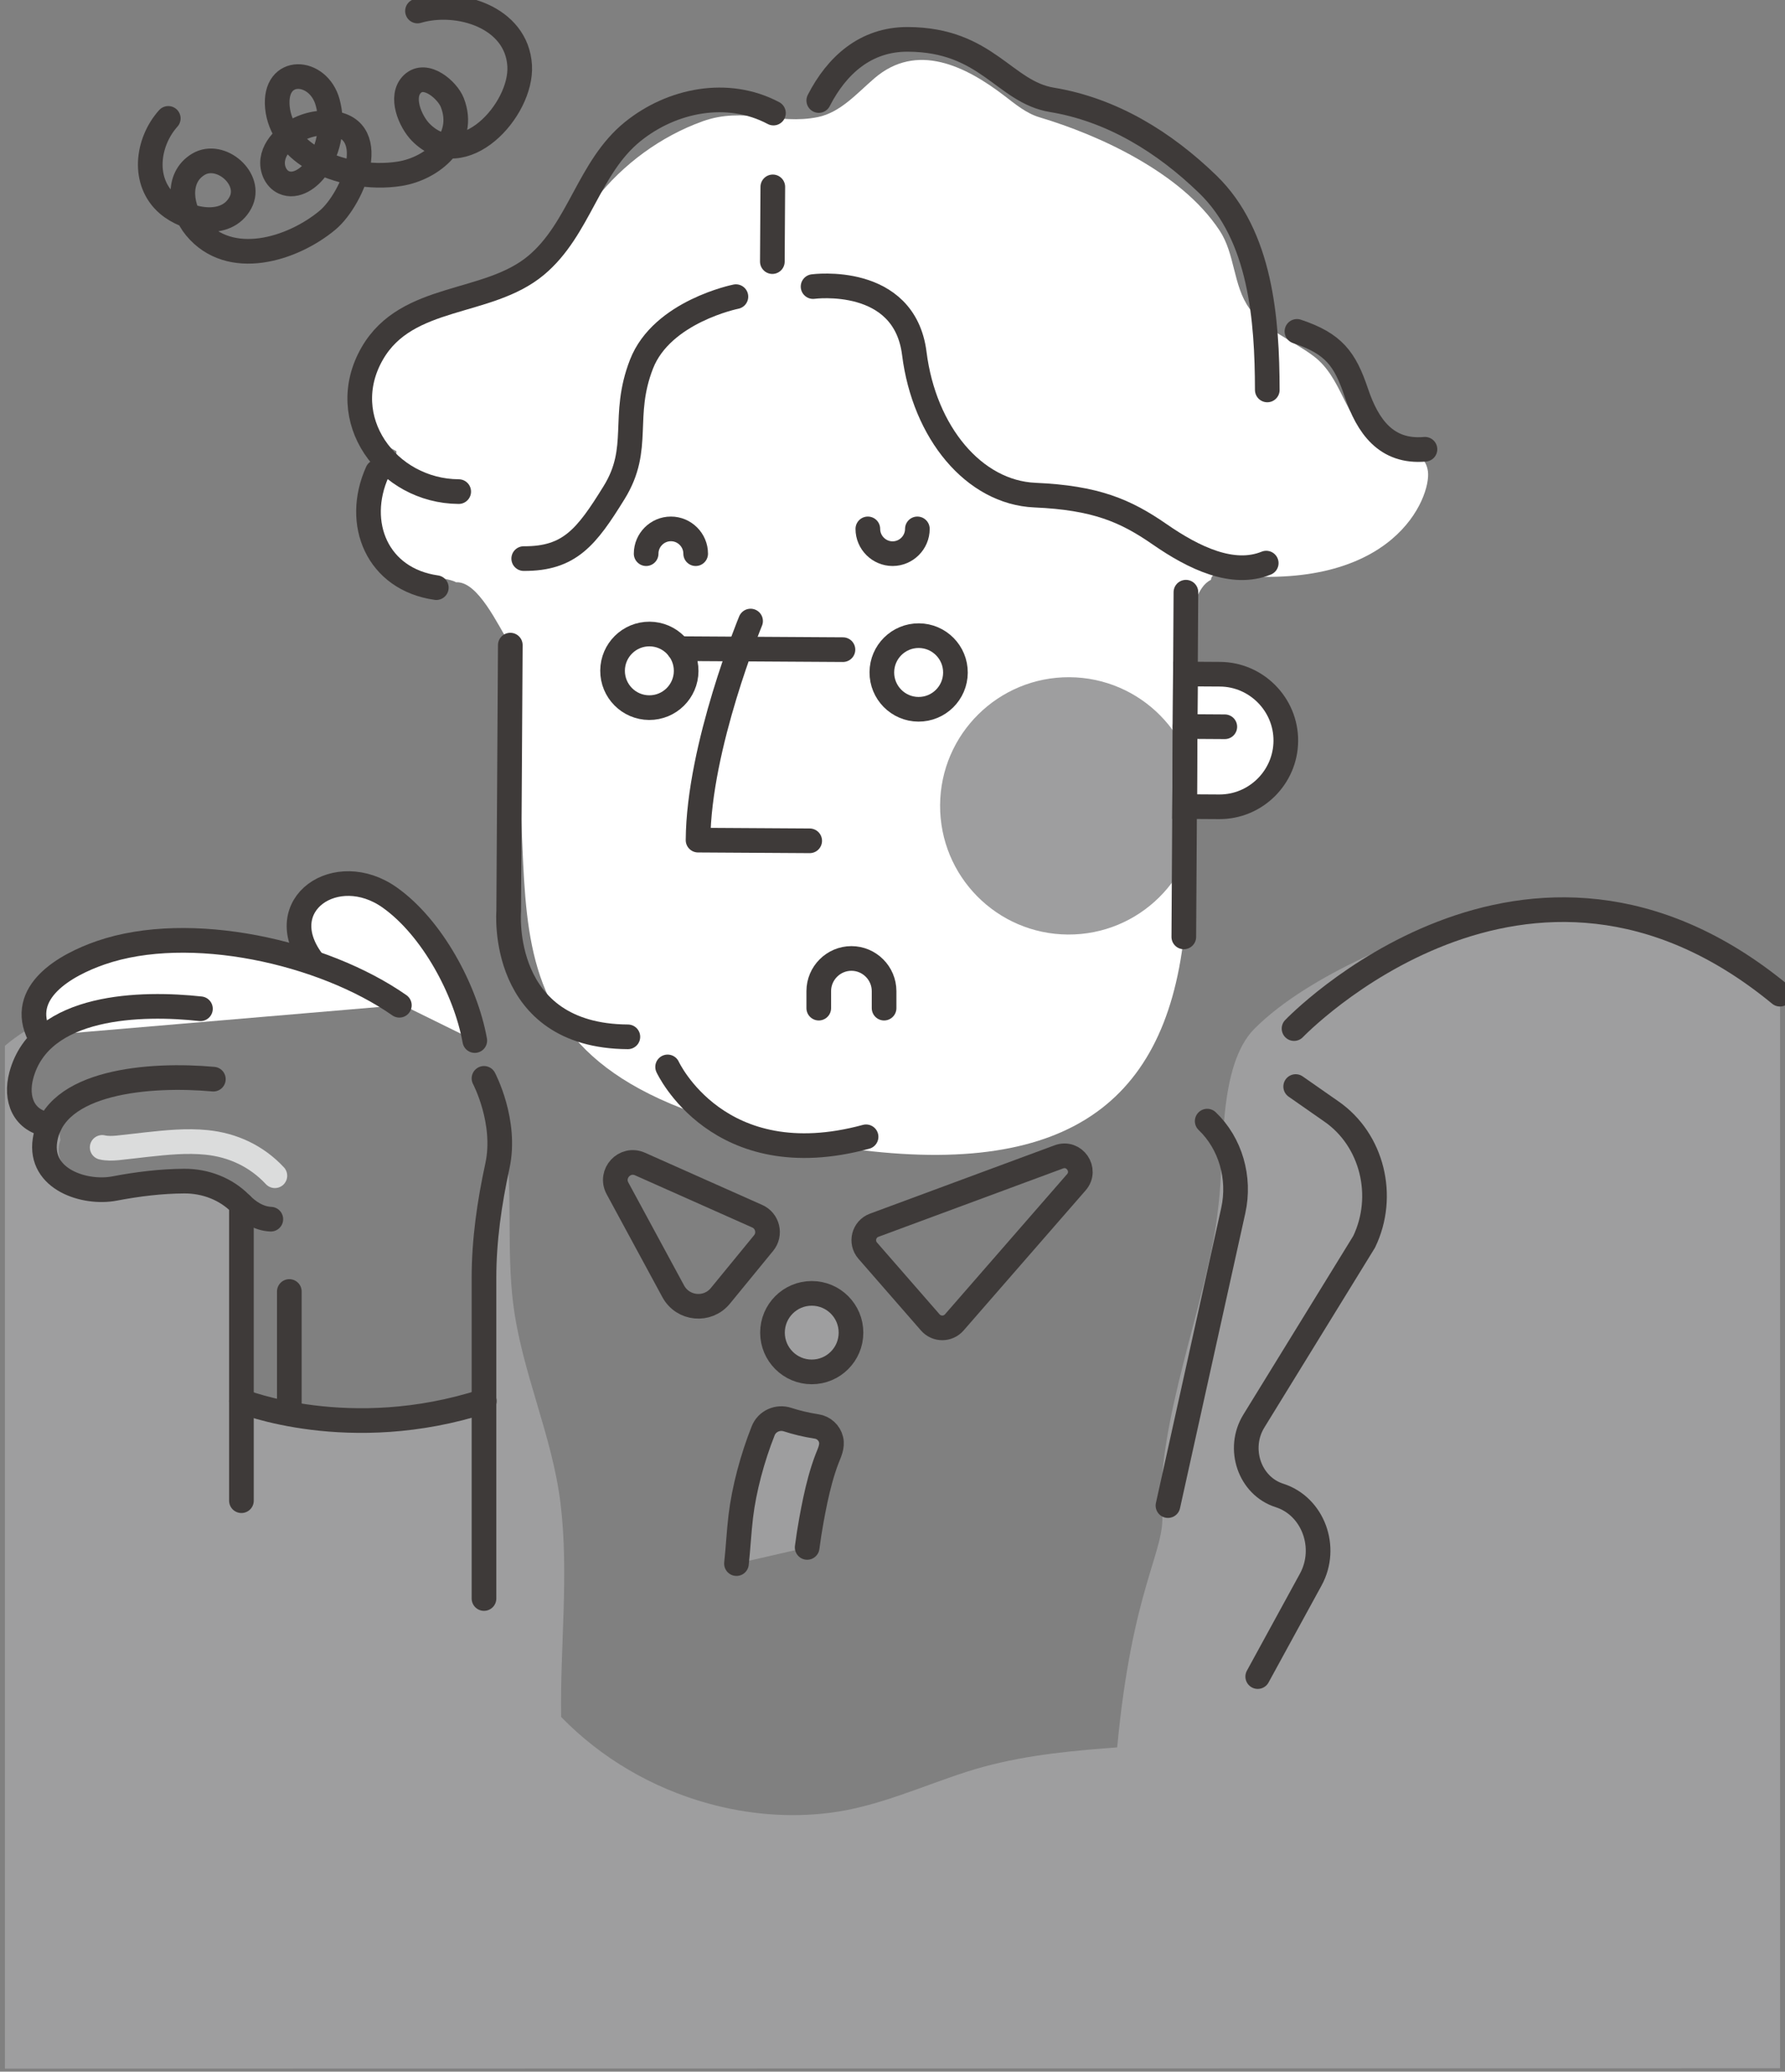 <?xml version="1.0" encoding="UTF-8"?>
<svg width="362px" height="420px" viewBox="0 0 362 420" version="1.1" xmlns="http://www.w3.org/2000/svg" xmlns:xlink="http://www.w3.org/1999/xlink">
    <rect x="0" y="0" width="362" height="420" fill="#808080" stroke="none"/>
    <!-- Generator: sketchtool 49.2 (51160) - http://www.bohemiancoding.com/sketch -->
    <title>FEACD7B4-B2FF-48D4-B223-1782ADC39ABA</title>
    <desc>Created with sketchtool.</desc>
    <defs></defs>
    <g id="Symbols" stroke="none" stroke-width="1" fill="none" fill-rule="evenodd">
        <g id="man_4">
            <g id="Page-1" transform="translate(1, 1)">
                <path d="M310.27,225.99 C310.095,225.971 310.118,225.972 310.27,225.99" id="Fill-1" fill="#9E9E9F"></path>
                <path d="M329.814,233.247 C329.735,233.18 329.651,233.111 329.567,233.043 C329.626,233.221 329.692,233.396 329.764,233.56 C329.809,233.522 329.833,233.407 329.814,233.247" id="Fill-3" fill="#FFE000"></path>
                <path d="M299.442,184.309 C285.76,188.026 264.385,196.576 253.433,207.528 C245.934,215.026 247.343,233.011 246.157,242.919 C246.048,243.825 245.94,244.73 245.833,245.636 C243.822,262.435 233.185,288.554 234.69,305.769 C235.359,313.413 228.612,320.781 225.566,353.256 C224.718,353.32 223.87,353.386 223.025,353.452 C213.582,354.189 204.181,355.273 195.126,358.176 C185.893,361.136 176.988,365.301 167.284,366.524 C159.036,367.563 150.629,366.833 142.629,364.627 C131.27,361.496 120.916,355.431 112.799,347.086 C112.562,332.976 114.409,318.173 112.683,303.86 C111.004,289.945 104.752,277.05 103.053,263.134 C101.74,252.355 102.969,241.406 101.575,230.544 C100.936,225.581 99.338,221.816 96.825,218.971 C101.847,227.811 100.126,237.274 97.505,246.833 C97.593,247.202 97.648,247.591 97.648,248.019 C97.648,254.354 97.314,260.798 97.728,267.12 C97.99,271.148 98.856,275.474 97.796,279.463 C95.743,287.2 85.675,287.204 79.272,287.014 C74.633,286.877 69.002,286.766 63.843,285.854 C63.693,286.045 63.026,286.08 61.148,286.171 C59.27,286.263 57.895,286.024 56.834,285.515 C56.661,285.532 56.502,285.566 56.319,285.566 C54.892,285.566 53.813,285.039 53.051,284.249 C50.233,283.861 48.969,281.282 49.255,278.913 C47.684,276.95 47.879,273.697 49.825,272.044 C49.688,271.789 49.562,271.538 49.414,271.278 C48.301,269.328 48.712,267.46 49.809,266.124 C49.657,258.322 48.035,250.955 48.792,243.042 C49.069,240.139 42.648,238.75 35.538,237.504 C34.038,237.721 32.539,237.955 31.041,238.223 C26.666,239.009 20.663,240.506 16.346,238.309 C15.027,238.089 14.065,237.384 13.45,236.446 C11.07,235.363 10.341,232.384 11.264,230.123 C11.242,229.989 11.214,229.853 11.194,229.719 C11.137,229.297 11.082,228.876 11.024,228.455 C11.239,227.578 11.05,227.377 10.463,227.855 C9.393,226.726 7.902,226.289 6.92,224.93 C3.413,220.078 5.886,213.092 9.847,209.25 C9.313,208.082 8.87,206.878 8.56,205.626 C5.5,207 2.61,208.818 0.001,211.009 L0.001,418.377 L360,418.303 L360,200.555 C359.505,198.864 337.31,174.023 299.442,184.309" id="Fill-5" fill="#9E9E9F"></path>
                <path d="M261.433,207.528 C261.433,207.528 308.599,158.275 359.979,200.554" id="Stroke-7" stroke="#3E3A39" stroke-width="5" stroke-linecap="round"></path>
                <path d="M33.125,23.004 C28.793,27.833 27.772,35.904 33.063,40.423 C36.89,43.692 44.884,45.478 47.759,40.082 C50.312,35.29 43.725,29.621 39.239,32.304 C34.579,35.094 35.667,41.507 38.668,45.143 C45.591,53.526 58.283,49.576 65.399,43.661 C70.703,39.252 76.903,24.037 65.088,23.915 C62.185,23.885 59.282,24.942 57.079,26.833 C55.696,28.019 54.555,29.599 54.311,31.403 C54.067,33.209 54.906,35.224 56.565,35.977 C59.03,37.094 61.821,35.094 63.321,32.842 C65.844,29.054 66.642,24.164 65.453,19.772 C63.586,12.866 54.482,12.37 55.255,20.73 C55.647,24.982 58.509,28.768 62.193,30.925 C67.35,33.943 74.204,35.168 80.092,34.222 C86.755,33.15 93.691,27.317 90.722,19.781 C89.729,17.262 85.343,13.451 82.646,16.015 C79.991,18.539 82.223,23.677 84.321,25.808 C92.852,34.471 104.922,21.321 104.388,12.31 C103.801,2.41 91.863,-1.199 83.668,1.232" id="Stroke-9" stroke="#3E3A39" stroke-width="5" stroke-linecap="round"></path>
                <path d="M137.018,203.358 C139.624,210.845 147.789,215.839 155.018,218.108 C163.185,220.67 171.757,220.029 179.555,216.628 C182.497,215.343 179.955,211.035 177.032,212.31 C170.926,214.973 164.122,215.398 157.697,213.678 C151.878,212.122 143.966,208.136 141.839,202.029 C140.789,199.008 135.956,200.307 137.018,203.358" id="Fill-11" fill="#3E3A39"></path>
                <path d="M288.59,94.616 C287.923,89.218 280.645,89.837 277.153,87.447 C271.607,83.649 271.229,75.611 265.418,71.216 C261.238,68.053 255.465,65.846 252.369,61.515 C249.047,56.868 249.498,50.515 246.34,45.744 C242.269,39.591 236.144,34.926 229.824,31.273 C223.129,27.403 215.894,24.598 209.787,22.772 C207.098,21.968 204.884,20.097 202.654,18.392 C194.777,12.368 184.915,7.502 176.332,14.872 C172.77,17.93 169.463,21.793 164.863,22.736 C156.795,24.389 149.865,20.58 141.494,23.591 C133.036,26.632 125.327,32.277 119.805,39.361 C114.415,46.274 109.209,53.861 101.355,57.752 C96.111,60.348 90.057,61.08 84.985,63.998 C79.856,66.949 72.35,72.235 72.037,78.144 C71.758,83.433 74.718,88.14 79.397,90.47 C79.384,90.831 79.367,91.191 79.367,91.553 C75.798,92.878 73.305,97.224 73.809,101.15 C74.39,105.682 75.108,111.613 78.782,114.329 C80.78,115.805 89.359,115.771 91.491,117.051 C95.885,116.777 99.905,125.579 102.492,129.786 C106.214,135.839 102.566,134.13 101.993,140.338 C101.988,140.394 101.977,140.447 101.971,140.502 C111.065,182.212 88.529,218.759 167.435,231.293 C214.082,238.703 235.093,223.584 239.078,188.939 C239.279,187.188 239.649,185.604 240.15,184.15 C239.616,183.425 239.308,182.475 239.361,181.301 C239.502,178.267 239.474,174.676 240.307,171.488 C238.49,168.563 239.755,163.852 244.096,164.199 C244.646,164.243 245.237,164.335 245.853,164.441 C247.045,163.895 248.319,163.49 249.592,162.953 C252.293,161.813 254.463,159.919 257.385,159.261 C257.516,159.002 257.645,158.751 257.776,158.512 C258.435,157.307 259.358,156.62 260.36,156.334 C261.389,151.391 261.844,145.853 259.058,142.232 C256.706,139.176 252.832,136.29 249.127,135.365 C247.658,134.998 246.144,134.615 244.828,133.933 C244.164,134.328 243.367,134.579 242.402,134.573 C236.711,134.539 236.371,126.349 241.248,125.207 C240.821,122.894 241.191,120.479 242.771,118.171 C243.288,117.414 243.914,116.885 244.592,116.541 C244.671,115.526 245.559,115.094 247.58,115.449 C281.953,119.319 289.207,99.612 288.59,94.616" id="Fill-13" fill="#FFFFFF"></path>
                <path d="M241.82,162.537 C241.732,176.942 229.983,188.55 215.577,188.462 C201.172,188.374 189.564,176.625 189.652,162.219 C189.74,147.813 201.49,136.206 215.895,136.294 C230.3,136.382 241.908,148.131 241.82,162.537" id="Fill-15" fill="#9E9E9F"></path>
                <path d="M155.857,21.925 C146.581,17 135.268,19.255 127.316,25.678 C118.338,32.93 116.531,45.438 107.721,52.797 C97.88,61.016 81.552,58.43 74.504,70.641 C66.838,83.923 77.57,98.577 92.026,98.665" id="Stroke-17" stroke="#3E3A39" stroke-width="5" stroke-linecap="round"></path>
                <path d="M87.486,118.135 C75.499,116.44 70.832,105.11 75.535,94.656" id="Stroke-19" stroke="#3E3A39" stroke-width="5" stroke-linecap="round"></path>
                <path d="M165.046,19.377 C168.692,12.258 174.54,6.945 183.094,6.98 C199.188,7.045 202.614,17.641 212.335,19.244 C224.543,21.257 235.148,27.85 243.932,36.353 C254.736,46.811 255.973,63.828 256.007,78.053" id="Stroke-21" stroke="#3E3A39" stroke-width="5" stroke-linecap="round"></path>
                <path d="M262.021,66.184 C269.494,68.669 271.756,71.75 274.066,78.608 C276.365,85.431 280.125,90.776 287.984,90.083" id="Stroke-23" stroke="#3E3A39" stroke-width="5" stroke-linecap="round"></path>
                <path d="M155.726,36.887 L155.633,52.035" id="Stroke-25" stroke="#3E3A39" stroke-width="5" stroke-linecap="round"></path>
                <path d="M148.243,59.141 C148.243,59.141 133.257,62.141 129.097,72.823 C124.937,83.504 129.139,89.81 123.544,98.858 C117.948,107.905 114.52,112.302 105.211,112.245" id="Stroke-27" stroke="#3E3A39" stroke-width="5" stroke-linecap="round"></path>
                <path d="M163.893,57.099 C163.893,57.099 182.406,54.606 184.423,70.662 C186.44,86.717 196.536,98.836 208.868,99.377 C221.199,99.918 227.235,102.51 234.188,107.327 C241.142,112.143 249.021,115.915 255.793,113.163" id="Stroke-29" stroke="#3E3A39" stroke-width="5" stroke-linecap="round"></path>
                <path d="M102.492,129.786 L102.163,183.754 C102.163,183.754 100.097,209.042 126.332,209.201" id="Stroke-31" stroke="#3E3A39" stroke-width="5" stroke-linecap="round"></path>
                <path d="M134.392,215.302 C134.392,215.302 144.65,237.622 174.641,229.469" id="Stroke-33" stroke="#3E3A39" stroke-width="5" stroke-linecap="round"></path>
                <path d="M151.219,124.91 C151.219,124.91 140.682,150.307 140.567,169.323 L163.208,169.461" id="Stroke-35" stroke="#3E3A39" stroke-width="5" stroke-linecap="round" stroke-linejoin="round"></path>
                <path d="M136.637,130.503 L169.95,130.706" id="Stroke-37" stroke="#3E3A39" stroke-width="5" stroke-linecap="round"></path>
                <path d="M192.764,135.378 C192.739,139.499 189.377,142.82 185.256,142.795 C181.135,142.77 177.815,139.408 177.839,135.287 C177.865,131.166 181.226,127.845 185.347,127.87 C189.469,127.896 192.789,131.257 192.764,135.378 Z" id="Stroke-39" stroke="#3E3A39" stroke-width="5" stroke-linecap="round"></path>
                <path d="M138.154,135.045 C138.129,139.167 134.767,142.487 130.646,142.462 C126.524,142.438 123.204,139.076 123.229,134.954 C123.254,130.833 126.616,127.513 130.737,127.537 C134.858,127.563 138.178,130.924 138.154,135.045 Z" id="Stroke-41" stroke="#3E3A39" stroke-width="5" stroke-linecap="round"></path>
                <path d="M239.504,119.061 L239.078,188.94" id="Stroke-43" stroke="#3E3A39" stroke-width="5" stroke-linecap="round"></path>
                <path d="M246.408,135.687 L239.403,135.644 L239.239,162.522 L246.244,162.565 C253.636,162.61 259.72,156.599 259.764,149.208 C259.809,141.816 253.8,135.732 246.408,135.687 Z" id="Stroke-45" stroke="#3E3A39" stroke-width="5" stroke-linecap="round"></path>
                <path d="M239.338,146.289 L247.392,146.339" id="Stroke-47" stroke="#3E3A39" stroke-width="5" stroke-linecap="round"></path>
                <path d="M178.293,203.383 L178.293,199.935 C178.293,196.292 175.313,193.312 171.669,193.312 C168.026,193.312 165.046,196.292 165.046,199.935 L165.046,203.383" id="Stroke-49" stroke="#3E3A39" stroke-width="5" stroke-linecap="round"></path>
                <path d="M140.083,111.247 C140.083,108.484 137.822,106.225 135.061,106.225 C132.298,106.225 130.038,108.484 130.038,111.247" id="Stroke-51" stroke="#3E3A39" stroke-width="5" stroke-linecap="round"></path>
                <path d="M174.999,106.225 C174.999,108.988 177.26,111.247 180.021,111.247 C182.783,111.247 185.044,108.988 185.044,106.225" id="Stroke-53" stroke="#3E3A39" stroke-width="5" stroke-linecap="round"></path>
                <g id="Group-58" transform="translate(148, 286.377)">
                    <path d="M14.696,26.336 C14.932,24.498 15.218,22.666 15.55,20.843 C16.04,18.147 16.601,15.321 17.345,12.628 C17.736,11.214 18.173,9.807 18.7,8.437 C19.185,7.178 19.876,5.866 19.538,4.477 C19.204,3.1 18.045,2.036 16.645,1.82 C14.37,1.47 12.405,0.976 10.736,0.43 C8.729,-0.227 6.549,0.736 5.77,2.699 C3.589,8.195 1.891,14.513 1.232,20.043 C0.854,23.209 0.705,26.441 0.357,29.619" id="Fill-55" fill="#9E9E9F"></path>
                    <path d="M14.696,26.336 C14.932,24.498 15.218,22.666 15.55,20.843 C16.04,18.147 16.601,15.321 17.345,12.628 C17.736,11.214 18.173,9.807 18.7,8.437 C19.185,7.178 19.876,5.866 19.538,4.477 C19.204,3.1 18.045,2.036 16.645,1.82 C14.37,1.47 12.405,0.976 10.736,0.43 C8.729,-0.227 6.549,0.736 5.77,2.699 C3.589,8.195 1.891,14.513 1.232,20.043 C0.854,23.209 0.705,26.441 0.357,29.619" id="Stroke-57" stroke="#3E3A39" stroke-width="5" stroke-linecap="round"></path>
                </g>
                <path d="M124.227,239.916 L135.536,260.8 C137.494,264.414 142.491,264.891 145.095,261.71 L153.861,251.01 C155.331,249.215 154.69,246.514 152.571,245.57 L128.789,234.984 C125.695,233.607 122.614,236.937 124.227,239.916 Z" id="Stroke-59" stroke="#3E3A39" stroke-width="5" stroke-linecap="round"></path>
                <path d="M174.973,252.548 L187.661,267.098 C188.949,268.574 191.243,268.574 192.53,267.097 L217.282,238.689 C219.48,236.166 216.864,232.378 213.726,233.539 L176.286,247.398 C174.167,248.182 173.489,250.845 174.973,252.548 Z" id="Stroke-61" stroke="#3E3A39" stroke-width="5" stroke-linecap="round"></path>
                <path d="M171.583,269.171 C171.583,273.567 168.019,277.131 163.622,277.131 C159.226,277.131 155.662,273.567 155.662,269.171 C155.662,264.775 159.226,261.21 163.622,261.21 C168.019,261.21 171.583,264.775 171.583,269.171" id="Fill-63" fill="#9E9E9F"></path>
                <path d="M171.583,269.171 C171.583,273.567 168.019,277.131 163.622,277.131 C159.226,277.131 155.662,273.567 155.662,269.171 C155.662,264.775 159.226,261.21 163.622,261.21 C168.019,261.21 171.583,264.775 171.583,269.171 Z" id="Stroke-65" stroke="#3E3A39" stroke-width="5" stroke-linecap="round" stroke-linejoin="round"></path>
                <path d="M243.821,226.293 C248.541,230.79 250.578,237.782 249.106,244.433 L235.865,304.234" id="Stroke-67" stroke="#3E3A39" stroke-width="5" stroke-linecap="round"></path>
                <path d="M261.765,219.281 L269.08,224.386 C277.278,230.108 280.109,241.465 275.652,250.746 L253.284,287.095 C249.835,292.699 252.431,300.25 258.468,302.174 C265.278,304.344 268.389,312.704 264.819,319.235 L254.068,338.9" id="Stroke-69" stroke="#3E3A39" stroke-width="5" stroke-linecap="round"></path>
                <path d="M57.675,285.025 L57.675,260.83" id="Stroke-71" stroke="#3E3A39" stroke-width="5" stroke-linecap="round"></path>
                <path d="M47.963,303.241 L47.963,243.213" id="Stroke-73" stroke="#3E3A39" stroke-width="5" stroke-linecap="round"></path>
                <path d="M97.153,217.622 C97.153,217.622 101.82,226.412 99.876,235.364 C98.251,242.845 97.153,250.43 97.153,258.084 L97.153,323.075" id="Stroke-75" stroke="#3E3A39" stroke-width="5" stroke-linecap="round"></path>
                <path d="M47.963,283.054 C47.963,283.054 69.867,291.922 97.22,283.054" id="Stroke-77" stroke="#3E3A39" stroke-width="5" stroke-linecap="round"></path>
                <g id="Group-82" transform="translate(59, 177.377)">
                    <path d="M3.25,16.325 C-5.076,4.999 8.244,-4.059 19.025,3.572 C27.634,9.665 34.444,22.334 36.288,32.579" id="Fill-79" fill="#FFFFFF"></path>
                    <path d="M3.25,16.325 C-5.076,4.999 8.244,-4.059 19.025,3.572 C27.634,9.665 34.444,22.334 36.288,32.579" id="Stroke-81" stroke="#3E3A39" stroke-width="5" stroke-linecap="round"></path>
                </g>
                <path d="M19.722,231.616 C20.742,231.853 21.856,231.81 22.876,231.712 C24.824,231.522 26.768,231.262 28.713,231.053 C32.75,230.616 36.841,230.197 40.899,230.606 C46.254,231.146 51.06,233.408 54.746,237.361" id="Stroke-83" stroke="#DBDCDC" stroke-width="5" stroke-linecap="round"></path>
                <g id="Group-88" transform="translate(5, 189.377)">
                    <path d="M2.032,19.618 C-2.515,10.725 7.354,5.226 14.411,2.783 C32.481,-3.473 59.535,2.619 74.99,13.422" id="Fill-85" fill="#FFFFFF"></path>
                    <path d="M2.032,19.618 C-2.515,10.725 7.354,5.226 14.411,2.783 C32.481,-3.473 59.535,2.619 74.99,13.422" id="Stroke-87" stroke="#3E3A39" stroke-width="5" stroke-linecap="round"></path>
                </g>
                <path d="M53.924,246.171 C51.42,246.06 49.332,244.607 47.792,243.042 C44.803,240.006 40.628,238.429 36.367,238.451 C31.65,238.477 26.93,239.055 22.191,239.959 C16.27,241.09 6.897,238.164 8.124,230.167 C9.973,218.123 29.399,216.619 42.27,217.781" id="Stroke-89" stroke="#3E3A39" stroke-width="5" stroke-linecap="round"></path>
                <path d="M9.088,227.052 C3.758,226.338 2.044,221.803 3.321,217.012 C7.183,202.531 27.907,202.223 39.651,203.51" id="Stroke-91" stroke="#3E3A39" stroke-width="5" stroke-linecap="round"></path>
            </g>
        </g>
    </g>
</svg>